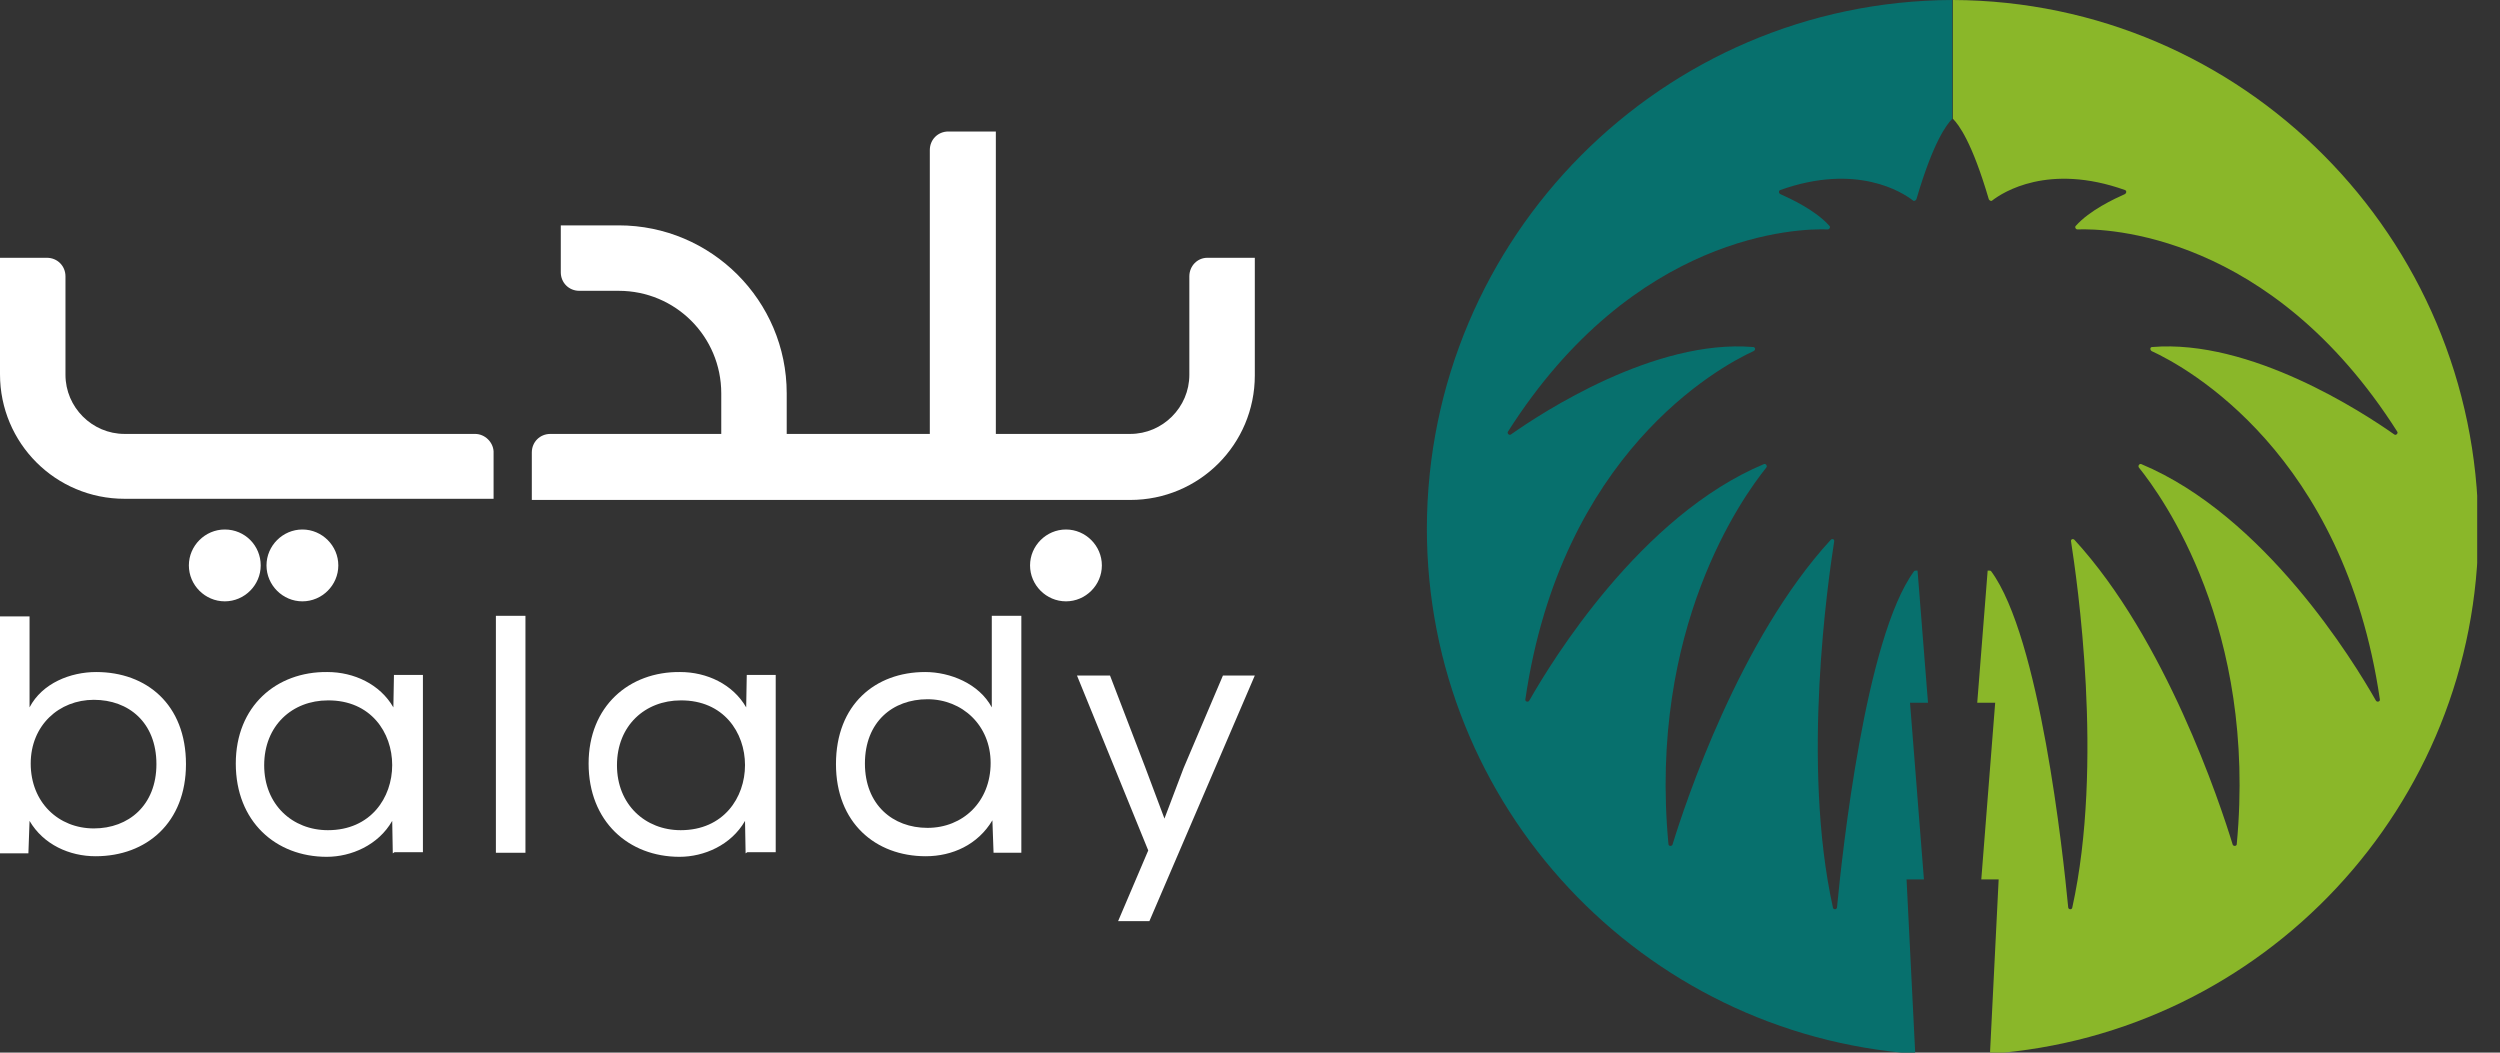 <svg width="95" height="40" viewBox="0 0 95 40" fill="none" xmlns="http://www.w3.org/2000/svg">
<rect x="0" y="0" width="95" height="40" fill="#333333" stroke="none"/>
<g clip-path="url(#clip0_228_2239)">
<path d="M45.195 10.501V14.243C45.195 15.476 44.183 16.489 42.95 16.489H37.842V4.997H36.037C35.641 4.997 35.333 5.305 35.333 5.702V16.489H29.895V14.948C29.895 11.425 27.033 8.564 23.511 8.564H21.31V10.347C21.31 10.743 21.618 11.051 22.014 11.051H23.511C25.669 11.051 27.408 12.79 27.408 14.948V16.489H20.913C20.517 16.489 20.209 16.797 20.209 17.193V18.998H27.408H28.53H35.333H36.588H42.95C45.569 18.998 47.683 16.885 47.683 14.265V9.796H45.878C45.503 9.796 45.195 10.105 45.195 10.501Z" fill="#FFFFFF"/>
<path d="M18.052 16.489H6.67H4.733C3.5 16.489 2.488 15.476 2.488 14.243V10.501C2.488 10.105 2.179 9.796 1.783 9.796H0V14.221C0 16.841 2.113 18.954 4.733 18.954H6.67H8.652H18.756V17.149C18.734 16.797 18.426 16.489 18.052 16.489Z" fill="#FFFFFF"/>
<path d="M40.507 20.121C39.758 20.121 39.142 20.738 39.142 21.486C39.142 22.235 39.758 22.851 40.507 22.851C41.255 22.851 41.871 22.235 41.871 21.486C41.871 20.738 41.255 20.121 40.507 20.121Z" fill="#FFFFFF"/>
<path d="M11.491 20.121C10.743 20.121 10.127 20.738 10.127 21.486C10.127 22.235 10.743 22.851 11.491 22.851C12.24 22.851 12.856 22.235 12.856 21.486C12.856 20.738 12.24 20.121 11.491 20.121Z" fill="#FFFFFF"/>
<path d="M8.542 20.121C7.793 20.121 7.177 20.738 7.177 21.486C7.177 22.235 7.793 22.851 8.542 22.851C9.29 22.851 9.907 22.235 9.907 21.486C9.907 20.738 9.312 20.121 8.542 20.121Z" fill="#FFFFFF"/>
<path d="M1.123 26.88C1.607 25.955 2.686 25.537 3.654 25.537C5.57 25.537 7.067 26.769 7.067 29.037C7.067 31.26 5.57 32.537 3.632 32.537C2.642 32.537 1.651 32.097 1.123 31.194L1.079 32.427H0V23.423H1.123V26.88ZM1.167 29.015C1.167 30.49 2.223 31.48 3.566 31.48C4.887 31.48 5.944 30.6 5.944 29.037C5.944 27.452 4.887 26.593 3.566 26.593C2.245 26.593 1.167 27.562 1.167 29.015Z" fill="#FFFFFF"/>
<path d="M14.926 32.427L14.904 31.194C14.376 32.119 13.341 32.559 12.416 32.559C10.479 32.559 8.96 31.216 8.96 29.015C8.96 26.835 10.501 25.515 12.438 25.537C13.451 25.537 14.441 25.999 14.948 26.88L14.97 25.647H16.071V32.383H14.992L14.926 32.427ZM12.46 26.615C11.117 26.615 10.039 27.562 10.039 29.081C10.039 30.578 11.117 31.547 12.46 31.547C15.718 31.547 15.718 26.593 12.46 26.615Z" fill="#FFFFFF"/>
<path d="M19.967 23.401H18.844V32.405H19.967V23.401Z" fill="#FFFFFF"/>
<path d="M28.333 32.427L28.311 31.194C27.782 32.119 26.747 32.559 25.823 32.559C23.886 32.559 22.367 31.216 22.367 29.015C22.367 26.835 23.908 25.515 25.845 25.537C26.858 25.537 27.848 25.999 28.355 26.88L28.377 25.647H29.477V32.383H28.399L28.333 32.427ZM25.867 26.615C24.524 26.615 23.445 27.562 23.445 29.081C23.445 30.578 24.524 31.547 25.867 31.547C29.125 31.547 29.125 26.593 25.867 26.615Z" fill="#FFFFFF"/>
<path d="M38.811 23.401V32.405H37.755L37.711 31.172C37.16 32.097 36.191 32.537 35.179 32.537C33.264 32.537 31.767 31.26 31.767 29.037C31.767 26.769 33.264 25.537 35.157 25.537C36.103 25.537 37.204 25.977 37.688 26.88V23.401H38.811ZM35.245 26.571C33.924 26.571 32.867 27.43 32.867 29.015C32.867 30.578 33.924 31.459 35.245 31.459C36.588 31.459 37.644 30.468 37.644 28.993C37.644 27.562 36.566 26.571 35.245 26.571Z" fill="#FFFFFF"/>
<path d="M46.472 25.669L44.975 29.191L44.249 31.106L43.523 29.169L42.18 25.669H40.925L43.633 32.317L42.488 35.003H43.677L47.683 25.669H46.472Z" fill="#FFFFFF"/>
<path d="M74.188 0V4.513C73.968 4.733 73.462 5.394 72.823 7.573C72.801 7.617 72.735 7.661 72.691 7.617C72.295 7.309 70.556 6.186 67.65 7.221C67.584 7.243 67.584 7.331 67.65 7.375C68.046 7.551 68.993 7.991 69.521 8.586C69.565 8.63 69.521 8.718 69.455 8.718C68.354 8.674 62.102 8.85 57.303 16.401C57.259 16.467 57.347 16.555 57.413 16.511C58.602 15.674 62.873 12.878 66.615 13.187C66.703 13.187 66.725 13.297 66.637 13.341C65.294 13.957 59.328 17.237 57.964 26.571C57.942 26.659 58.074 26.703 58.118 26.615C58.954 25.14 62.344 19.593 67.034 17.634C67.1 17.611 67.166 17.7 67.122 17.765C66.219 18.888 62.631 23.863 63.401 32.075C63.401 32.163 63.533 32.163 63.555 32.097C64.04 30.512 66.109 24.282 69.565 20.517C69.631 20.451 69.719 20.495 69.697 20.583C69.477 22.014 68.442 29.015 69.653 34.496C69.675 34.584 69.807 34.562 69.807 34.474C70.005 32.405 70.886 24.216 72.735 21.706C72.757 21.684 72.779 21.684 72.801 21.684C72.801 21.684 72.823 21.684 72.867 21.684L73.264 26.703H72.581L73.109 33.418H72.449L72.779 40.044C62.41 39.295 54.221 30.644 54.221 20.077C54.243 9.004 63.181 0.044 74.188 0Z" fill="#07706D"/>
<path d="M74.21 0V4.513C74.43 4.733 74.936 5.394 75.575 7.573C75.597 7.617 75.663 7.661 75.707 7.617C76.103 7.309 77.842 6.186 80.748 7.221C80.814 7.243 80.814 7.331 80.748 7.375C80.352 7.551 79.405 7.991 78.877 8.586C78.833 8.63 78.877 8.718 78.943 8.718C80.044 8.674 86.296 8.85 91.095 16.401C91.139 16.467 91.051 16.555 90.985 16.511C89.796 15.674 85.525 12.878 81.783 13.187C81.695 13.187 81.695 13.297 81.761 13.341C83.104 13.957 89.07 17.237 90.434 26.571C90.457 26.659 90.324 26.703 90.28 26.615C89.444 25.14 86.054 19.593 81.365 17.634C81.299 17.611 81.233 17.7 81.277 17.765C82.179 18.888 85.767 23.863 84.997 32.075C84.997 32.163 84.865 32.163 84.843 32.097C84.359 30.512 82.289 24.282 78.833 20.517C78.767 20.451 78.679 20.495 78.701 20.583C78.921 22.014 79.956 29.015 78.745 34.496C78.723 34.584 78.591 34.562 78.591 34.474C78.393 32.405 77.512 24.216 75.663 21.706C75.641 21.684 75.619 21.684 75.597 21.684C75.597 21.684 75.575 21.684 75.531 21.684L75.135 26.703H75.817L75.289 33.418H75.949L75.619 40.044C85.988 39.295 94.177 30.644 94.177 20.077C94.133 9.004 85.217 0.044 74.21 0Z" fill="#8AB729"/>
</g>
<defs>
<clipPath id="clip0_228_2239">
<rect width="94.133" height="40" fill="white"/>
</clipPath>
</defs>
</svg>
